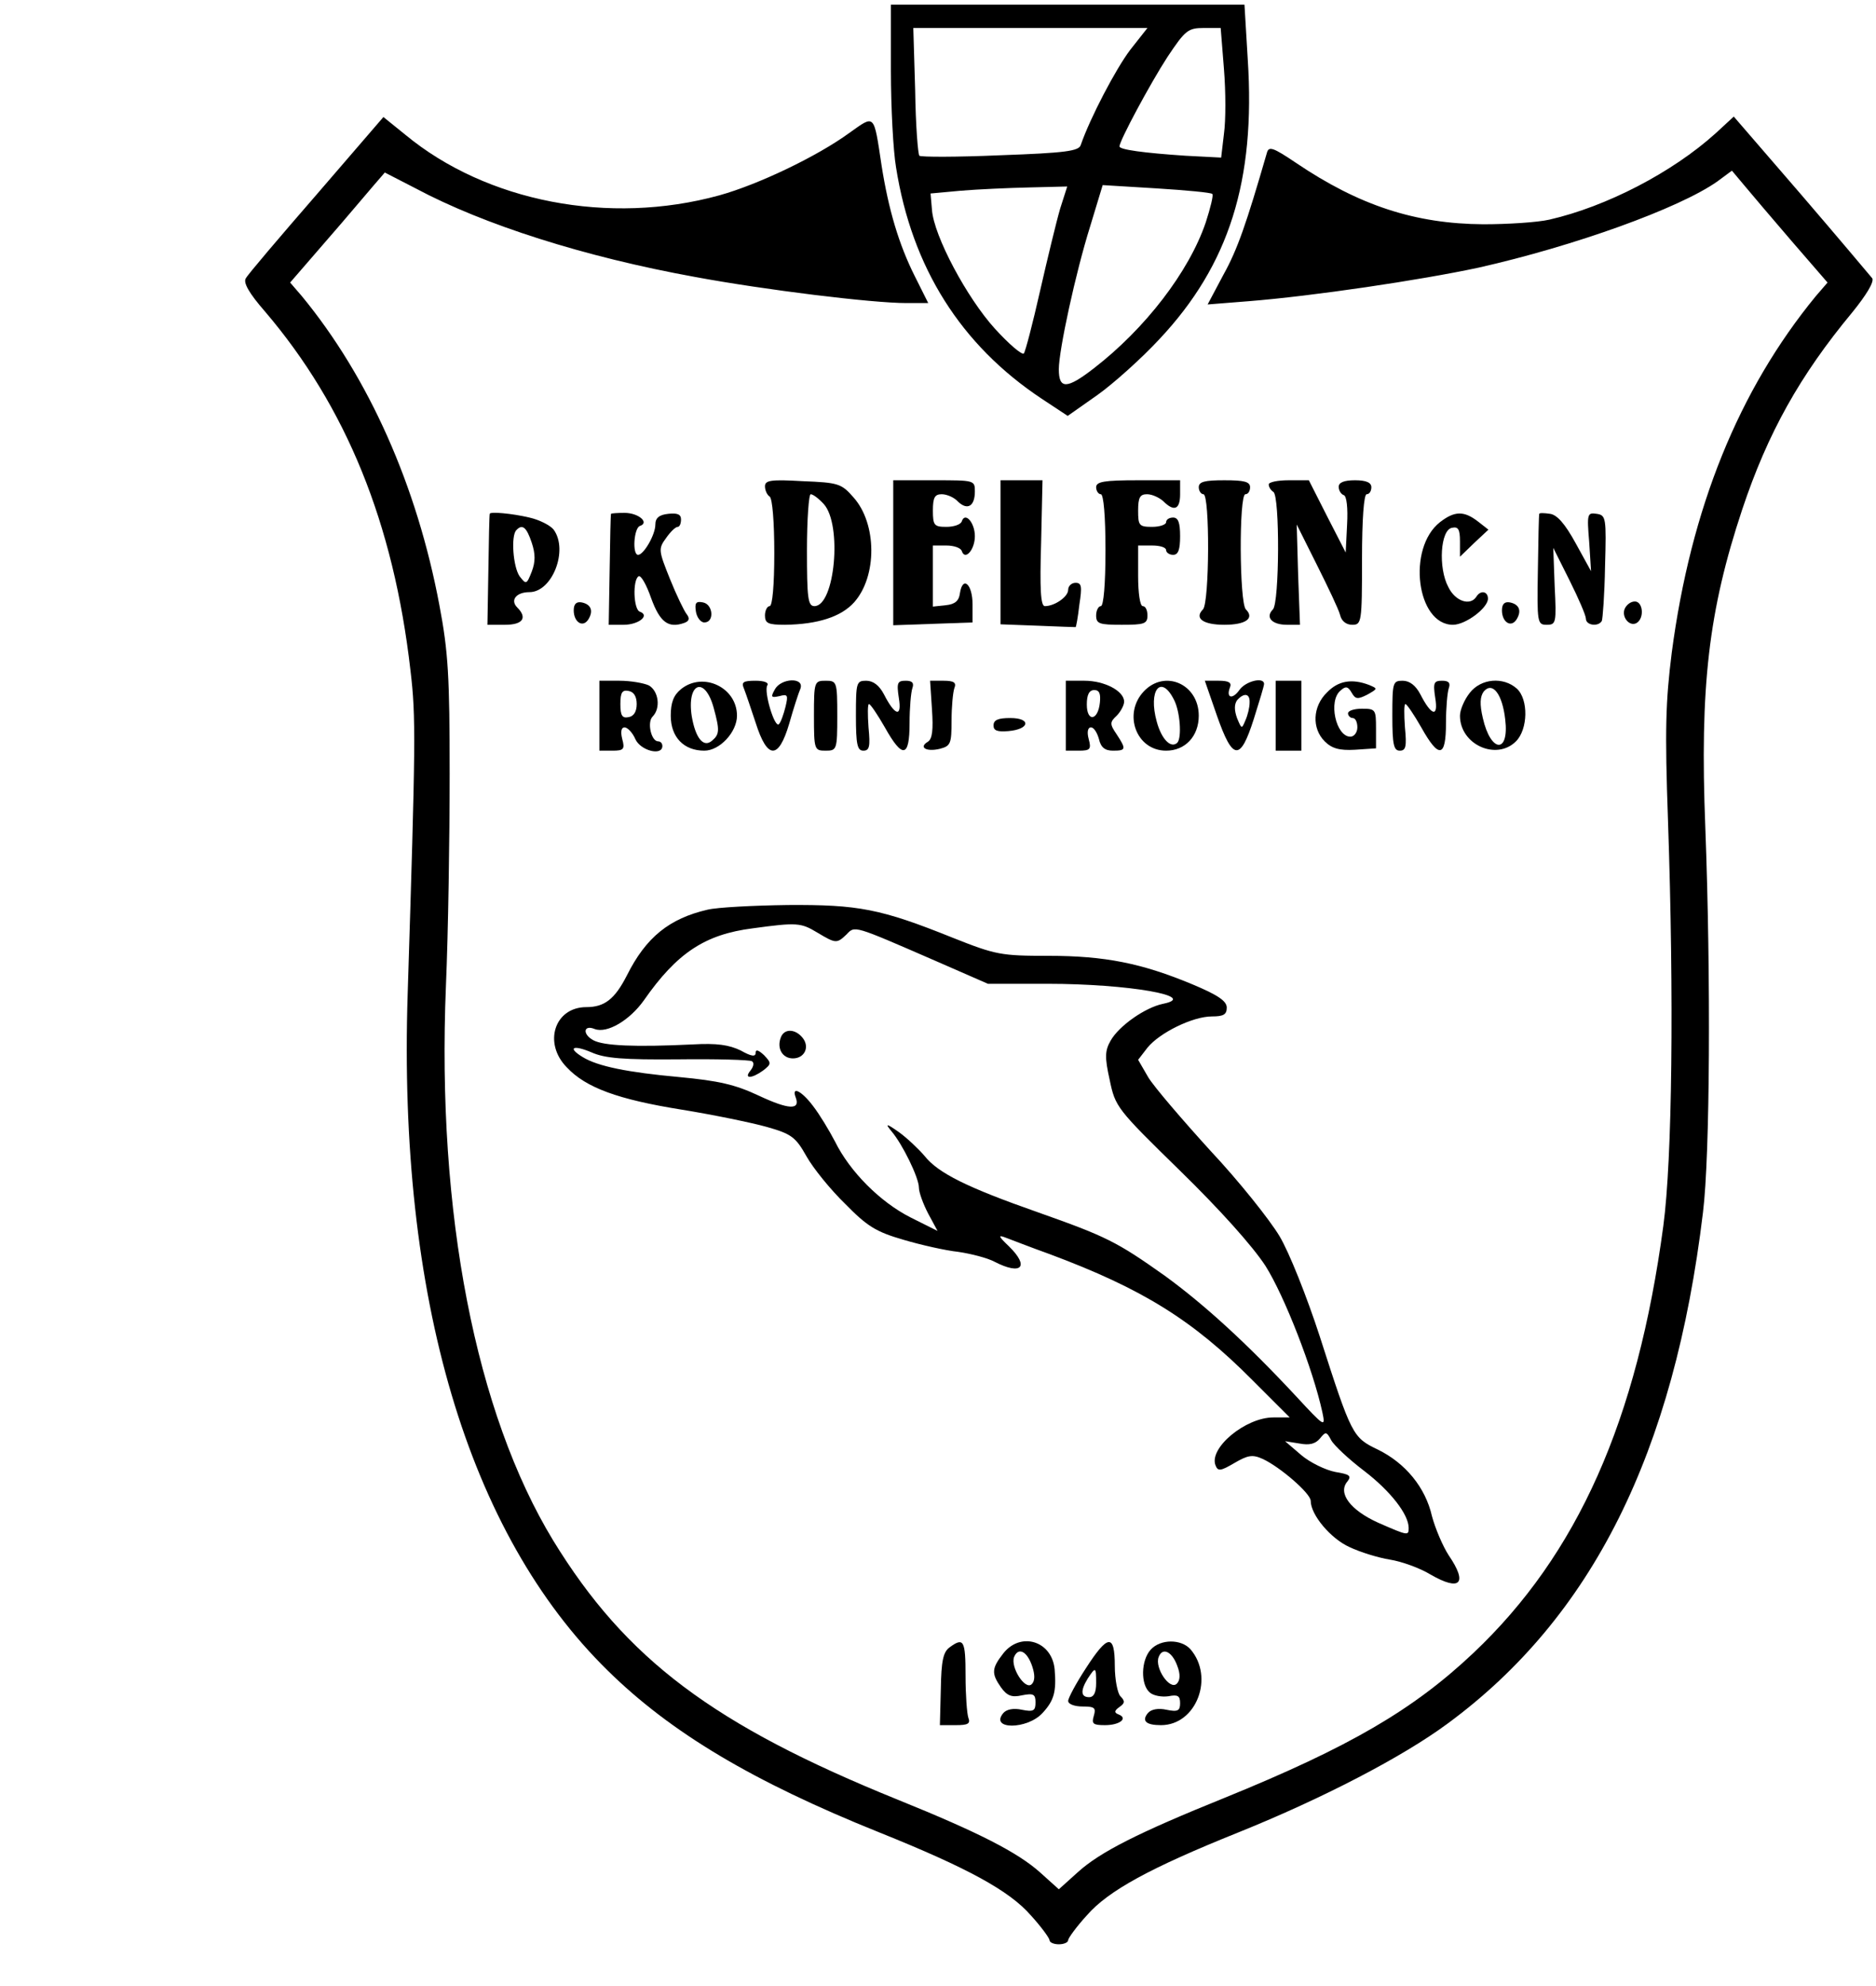 <svg width="172" height="182" xmlns="http://www.w3.org/2000/svg" xmlns:xlink="http://www.w3.org/1999/xlink" xml:space="preserve" overflow="hidden"><g><path d="M81.601 175.506C81.601 172.131 81.815 168.158 82.071 166.662 83.523 157.477 88.009 150.385 95.4 145.472L97.793 143.891 100.527 145.814C102.023 146.882 104.586 149.189 106.209 150.94 112.575 157.733 115.01 165.423 114.284 176.574L113.985 181.573 97.793 181.573 81.601 181.573 81.601 175.506ZM103.518 177.429C102.193 175.677 99.844 171.191 98.989 168.713 98.818 168.158 97.622 167.987 91.598 167.773 87.668 167.602 84.335 167.602 84.207 167.731 84.079 167.859 83.865 170.55 83.823 173.712L83.652 179.437 94.375 179.437 105.099 179.437 103.518 177.429ZM112.105 175.677C112.276 173.584 112.276 170.935 112.105 169.738L111.849 167.56 108.559 167.731C104.757 167.987 102.535 168.286 102.535 168.585 102.535 169.098 105.355 174.353 106.936 176.788 108.559 179.223 108.815 179.437 110.268 179.437L111.806 179.437 112.105 175.677ZM97.109 162.903C96.768 161.749 95.956 158.374 95.272 155.384 94.589 152.35 93.905 149.744 93.777 149.616 93.606 149.445 92.41 150.47 91.128 151.88 88.565 154.7 85.531 160.382 85.361 162.775L85.232 164.27 88.009 164.526C89.547 164.654 92.367 164.783 94.29 164.825L97.75 164.911 97.109 162.903ZM111.037 164.227C111.165 164.142 110.866 162.946 110.439 161.621 108.901 157.092 104.885 151.88 100.185 148.249 97.707 146.326 96.981 146.326 96.981 148.163 96.981 149.915 98.519 157.007 99.844 161.237L100.997 165.039 105.91 164.74C108.645 164.569 110.952 164.355 111.037 164.227Z" transform="matrix(1.001 0 0 -1 0 182)"/><path d="M29.009 164.185C25.634 160.297 22.686 156.836 22.515 156.494 22.259 156.11 22.814 155.127 24.267 153.461 31.701 144.746 36.058 134.065 37.596 120.564 38.109 116.292 38.066 114.028 37.34 90.915 36.443 63.145 42.851 41.484 55.668 28.924 61.436 23.241 68.955 18.755 80.533 14.099 88.608 10.852 92.453 8.758 94.418 6.494 95.358 5.469 96.127 4.4 96.127 4.23 96.127 4.016 96.511 3.845 96.981 3.845 97.451 3.845 97.836 4.016 97.836 4.23 97.836 4.4 98.605 5.469 99.545 6.494 101.51 8.758 105.355 10.852 113.43 14.099 121.162 17.217 128.468 21.02 132.569 24.053 145.814 33.794 153.333 48.832 155.982 70.92 156.623 76.09 156.708 92.581 156.195 106.167 155.683 119.112 156.494 126.033 159.57 135.304 161.92 142.353 164.868 147.608 169.653 153.376 170.935 154.956 171.661 156.153 171.49 156.494 171.277 156.751 168.371 160.211 164.996 164.142L158.801 171.319 157.135 169.781C153.162 166.192 147.138 163.074 141.926 161.877 140.815 161.621 138.081 161.45 135.859 161.45 129.622 161.493 124.495 163.159 118.685 167.09 116.591 168.5 116.207 168.628 116.036 167.987 114.156 161.493 113.344 159.143 112.062 156.836L110.61 154.102 114.369 154.401C120.265 154.871 130.049 156.323 135.432 157.477 144.147 159.442 153.803 162.903 157.306 165.381L158.631 166.363 159.741 165.039C160.339 164.313 162.305 162.006 164.099 159.912L167.389 156.11 166.321 154.871C159.271 146.284 154.871 135.475 153.119 122.188 152.564 117.745 152.478 115.181 152.777 106.808 153.333 90.573 153.162 75.748 152.35 69.681 149.958 51.823 144.489 39.562 134.962 30.547 129.451 25.335 123.598 21.917 112.148 17.26 104.33 14.099 100.741 12.304 98.69 10.424L96.981 8.886 95.272 10.424C93.222 12.261 89.633 14.099 82.242 17.089 65.366 23.925 57.334 29.949 50.669 40.843 43.578 52.507 39.989 70.835 40.843 91.641 41.057 96.597 41.185 105.312 41.185 111.08 41.185 120.009 41.057 122.273 40.245 126.546 38.194 137.483 33.794 147.394 27.642 154.871L26.574 156.11 29.863 159.912C31.658 161.963 33.58 164.27 34.178 164.954L35.246 166.192 38.066 164.74C44.304 161.408 53.532 158.46 63.657 156.623 70.109 155.426 79.892 154.23 83.011 154.23L85.019 154.23 83.78 156.708C82.327 159.613 81.387 162.775 80.746 166.833 80.02 171.661 80.148 171.49 77.799 169.824 74.808 167.645 69.425 165.082 65.879 164.099 55.796 161.322 44.56 163.501 37.126 169.653L35.118 171.277 29.009 164.185Z" transform="matrix(1.001 0 0 -1 0 182)"/><path d="M70.066 137.44C70.066 137.055 70.279 136.628 70.493 136.5 70.749 136.329 70.92 134.15 70.92 131.331 70.92 128.383 70.749 126.46 70.493 126.46 70.279 126.46 70.066 126.076 70.066 125.606 70.066 124.879 70.365 124.751 71.903 124.751 74.893 124.794 77.03 125.477 78.226 126.802 80.362 129.194 80.319 134.022 78.183 136.415 77.072 137.696 76.773 137.782 73.526 137.91 70.621 138.081 70.066 137.995 70.066 137.44ZM75.449 135.816C77.158 133.937 76.474 126.46 74.594 126.46 73.996 126.46 73.911 127.229 73.911 131.587 73.911 134.407 74.082 136.714 74.253 136.714 74.466 136.714 74.979 136.329 75.449 135.816Z" transform="matrix(1.001 0 0 -1 0 182)"/><path d="M81.815 131.373 81.815 124.708 85.446 124.837 89.078 124.965 89.078 126.631C89.078 128.468 88.18 129.28 87.924 127.656 87.838 126.93 87.454 126.631 86.642 126.546L85.446 126.417 85.446 129.194 85.446 132.014 86.685 132.014C87.368 132.014 88.009 131.8 88.095 131.501 88.394 130.604 89.291 131.63 89.291 132.869 89.291 134.108 88.394 135.133 88.095 134.236 88.009 133.937 87.368 133.723 86.685 133.723 85.574 133.723 85.446 133.851 85.446 135.218 85.446 136.415 85.617 136.714 86.258 136.714 86.728 136.714 87.411 136.415 87.753 136.03 88.608 135.218 89.291 135.603 89.291 136.97 89.291 137.995 89.248 137.995 85.574 137.995L81.815 137.995 81.815 131.373Z" transform="matrix(1.001 0 0 -1 0 182)"/><path d="M91.641 131.416 91.641 124.794 95.059 124.666C96.939 124.58 98.519 124.538 98.519 124.538 98.562 124.538 98.733 125.435 98.861 126.588 99.117 128.254 99.075 128.596 98.519 128.596 98.135 128.596 97.836 128.297 97.836 127.955 97.836 127.315 96.597 126.46 95.7 126.46 95.315 126.46 95.23 128.041 95.358 132.228L95.486 137.995 93.563 137.995 91.641 137.995 91.641 131.416Z" transform="matrix(1.001 0 0 -1 0 182)"/><path d="M100.399 137.354C100.399 137.013 100.613 136.714 100.826 136.714 101.083 136.714 101.254 134.706 101.254 131.587 101.254 128.468 101.083 126.46 100.826 126.46 100.613 126.46 100.399 126.076 100.399 125.606 100.399 124.837 100.698 124.751 102.749 124.751 104.8 124.751 105.099 124.837 105.099 125.606 105.099 126.076 104.928 126.46 104.671 126.46 104.415 126.46 104.244 127.656 104.244 129.237L104.244 132.014 105.526 132.014C106.252 132.014 106.808 131.843 106.808 131.587 106.808 131.373 107.107 131.16 107.448 131.16 107.918 131.16 108.089 131.63 108.089 132.869 108.089 134.108 107.918 134.577 107.448 134.577 107.107 134.577 106.808 134.407 106.808 134.15 106.808 133.937 106.252 133.723 105.526 133.723 104.33 133.723 104.244 133.851 104.244 135.218 104.244 136.415 104.415 136.714 105.056 136.714 105.526 136.714 106.167 136.415 106.551 136.073 107.534 135.09 108.089 135.304 108.089 136.714L108.089 137.995 104.244 137.995C101.125 137.995 100.399 137.867 100.399 137.354Z" transform="matrix(1.001 0 0 -1 0 182)"/><path d="M109.798 137.354C109.798 137.013 110.012 136.714 110.225 136.714 110.823 136.714 110.781 126.759 110.183 126.161 109.371 125.349 110.183 124.751 112.148 124.751 114.113 124.751 114.925 125.349 114.113 126.161 113.515 126.759 113.472 136.714 114.07 136.714 114.327 136.714 114.498 137.013 114.498 137.354 114.498 137.867 113.942 137.995 112.148 137.995 110.354 137.995 109.798 137.867 109.798 137.354Z" transform="matrix(1.001 0 0 -1 0 182)"/><path d="M116.207 137.611C116.207 137.354 116.42 137.055 116.634 136.927 117.232 136.543 117.189 126.759 116.591 126.161 115.865 125.435 116.506 124.751 117.873 124.751L119.069 124.751 118.898 129.365 118.77 133.937 120.607 130.262C121.632 128.212 122.615 126.161 122.743 125.648 122.871 125.093 123.299 124.751 123.854 124.751 124.708 124.751 124.751 124.965 124.751 130.732 124.751 134.449 124.922 136.714 125.178 136.714 125.435 136.714 125.606 137.013 125.606 137.354 125.606 137.782 125.136 137.995 124.11 137.995 123.085 137.995 122.615 137.782 122.615 137.397 122.615 137.055 122.829 136.714 123.085 136.628 123.341 136.543 123.469 135.475 123.384 133.937L123.256 131.373 121.547 134.706 119.881 137.995 118.044 137.995C117.018 137.995 116.207 137.824 116.207 137.611Z" transform="matrix(1.001 0 0 -1 0 182)"/><path d="M44.859 134.919C44.816 134.834 44.774 132.527 44.731 129.75L44.645 124.751 46.269 124.751C47.892 124.751 48.32 125.392 47.38 126.332 46.696 127.015 47.294 127.742 48.491 127.742 50.584 127.742 52.079 131.587 50.712 133.467 50.413 133.851 49.431 134.364 48.491 134.577 46.867 134.962 44.859 135.133 44.859 134.919ZM48.704 132.27C49.046 131.245 49.046 130.519 48.704 129.622 48.234 128.425 48.191 128.425 47.593 129.194 46.995 130.049 46.782 132.911 47.294 133.424 47.85 134.022 48.234 133.68 48.704 132.27Z" transform="matrix(1.001 0 0 -1 0 182)"/><path d="M55.967 134.919C55.924 134.834 55.882 132.527 55.839 129.75L55.754 124.751 57.121 124.751C58.488 124.751 59.556 125.606 58.616 125.947 58.018 126.118 57.932 128.853 58.488 129.194 58.701 129.323 59.214 128.425 59.641 127.186 60.453 124.965 61.222 124.409 62.675 124.922 63.145 125.093 63.187 125.349 62.888 125.734 62.675 125.99 61.948 127.485 61.35 128.981 60.325 131.544 60.282 131.715 61.008 132.698 61.393 133.253 61.863 133.723 62.077 133.723 62.247 133.723 62.376 134.022 62.376 134.407 62.376 134.877 62.034 135.005 61.222 134.919 60.368 134.834 60.026 134.535 60.026 133.937 60.026 132.997 58.958 131.16 58.445 131.16 57.89 131.16 58.061 133.638 58.616 133.808 59.513 134.108 58.488 135.005 57.206 135.005 56.523 135.005 55.967 134.962 55.967 134.919Z" transform="matrix(1.001 0 0 -1 0 182)"/><path d="M131.886 134.15C128.853 131.758 129.75 124.751 133.082 124.751 134.236 124.751 136.286 126.289 136.286 127.144 136.286 127.827 135.603 127.955 135.218 127.315 134.663 126.46 133.296 126.887 132.655 128.212 131.715 129.963 131.929 133.467 132.997 133.638 133.552 133.766 133.723 133.509 133.723 132.399L133.723 130.989 135.005 132.228 136.329 133.467 135.346 134.236C134.065 135.218 133.21 135.176 131.886 134.15Z" transform="matrix(1.001 0 0 -1 0 182)"/><path d="M140.986 134.919C140.943 134.834 140.9 132.527 140.858 129.75 140.772 124.922 140.815 124.751 141.669 124.751 142.524 124.751 142.567 124.922 142.396 128.297L142.268 131.8 143.763 128.81C144.575 127.186 145.258 125.606 145.258 125.307 145.258 124.708 146.369 124.538 146.711 125.093 146.796 125.264 146.967 127.528 147.01 130.092 147.138 134.577 147.095 134.791 146.241 134.919 145.386 135.047 145.344 134.919 145.557 132.356L145.728 129.664 144.318 132.228C143.336 134.022 142.609 134.834 141.969 134.919 141.413 135.005 140.986 135.005 140.986 134.919Z" transform="matrix(1.001 0 0 -1 0 182)"/><path d="M52.549 126.076C52.549 125.008 53.361 124.452 53.874 125.221 54.386 126.033 54.13 126.631 53.276 126.802 52.806 126.887 52.549 126.674 52.549 126.076Z" transform="matrix(1.001 0 0 -1 0 182)"/><path d="M63.743 125.947C63.828 125.435 64.17 124.965 64.512 124.965 65.452 124.965 65.323 126.631 64.384 126.802 63.743 126.93 63.615 126.759 63.743 125.947Z" transform="matrix(1.001 0 0 -1 0 182)"/><path d="M137.568 126.076C137.568 125.008 138.38 124.452 138.892 125.221 139.405 126.033 139.149 126.631 138.294 126.802 137.824 126.887 137.568 126.674 137.568 126.076Z" transform="matrix(1.001 0 0 -1 0 182)"/><path d="M148.804 126.204C148.505 125.435 149.274 124.538 149.915 124.922 150.641 125.392 150.47 126.887 149.744 126.887 149.36 126.887 148.975 126.588 148.804 126.204Z" transform="matrix(1.001 0 0 -1 0 182)"/><path d="M54.899 116.42 54.899 113.216 56.095 113.216C57.121 113.216 57.249 113.344 56.992 114.284 56.822 114.968 56.907 115.352 57.206 115.352 57.462 115.352 57.932 114.882 58.189 114.284 58.659 113.216 60.667 112.703 60.667 113.643 60.667 113.9 60.496 114.07 60.282 114.07 59.641 114.07 59.257 115.822 59.77 116.335 60.538 117.104 60.325 118.685 59.428 119.197 58.958 119.411 57.761 119.624 56.736 119.624L54.899 119.624 54.899 116.42ZM58.317 117.488C58.317 116.805 58.061 116.377 57.591 116.292 56.992 116.164 56.822 116.42 56.822 117.488 56.822 118.556 56.992 118.813 57.591 118.685 58.061 118.599 58.317 118.172 58.317 117.488Z" transform="matrix(1.001 0 0 -1 0 182)"/><path d="M62.376 118.855C61.692 118.3 61.436 117.616 61.436 116.42 61.436 114.455 62.632 113.216 64.512 113.216 65.922 113.216 67.502 114.925 67.502 116.42 67.502 119.026 64.384 120.479 62.376 118.855ZM65.366 117.146C65.922 115.096 65.922 114.711 65.195 114.113 64.426 113.472 63.7 114.369 63.358 116.377 62.888 119.454 64.555 120.094 65.366 117.146Z" transform="matrix(1.001 0 0 -1 0 182)"/><path d="M68.143 118.898C68.314 118.471 68.784 117.061 69.211 115.779 70.279 112.404 71.305 112.362 72.287 115.694 72.672 117.061 73.142 118.514 73.313 118.898 73.697 119.966 71.518 119.881 70.963 118.813 70.578 118.129 70.621 118.044 71.39 118.215 72.159 118.428 72.202 118.3 71.945 117.232 71.775 116.548 71.518 115.822 71.347 115.651 70.963 115.224 69.938 118.642 70.279 119.197 70.45 119.454 69.98 119.624 69.211 119.624 68.058 119.624 67.887 119.496 68.143 118.898Z" transform="matrix(1.001 0 0 -1 0 182)"/><path d="M74.552 116.42C74.552 113.301 74.594 113.216 75.62 113.216 76.645 113.216 76.688 113.301 76.688 116.42 76.688 119.539 76.645 119.624 75.62 119.624 74.594 119.624 74.552 119.539 74.552 116.42Z" transform="matrix(1.001 0 0 -1 0 182)"/><path d="M78.397 116.42C78.397 113.771 78.525 113.216 79.08 113.216 79.636 113.216 79.721 113.6 79.55 115.352 79.465 116.548 79.465 117.488 79.593 117.488 79.721 117.488 80.362 116.548 81.046 115.352 82.669 112.447 83.31 112.575 83.31 115.737 83.31 117.146 83.438 118.556 83.566 118.941 83.737 119.411 83.566 119.624 82.968 119.624 82.199 119.624 82.114 119.454 82.327 118.044 82.626 116.249 81.985 116.377 80.96 118.385 80.533 119.197 79.978 119.624 79.337 119.624 78.439 119.624 78.397 119.454 78.397 116.42Z" transform="matrix(1.001 0 0 -1 0 182)"/><path d="M85.361 117.018C85.489 115.138 85.403 114.284 84.976 114.028 84.122 113.515 84.848 113.088 86.087 113.387 87.07 113.643 87.155 113.857 87.155 115.95 87.155 117.232 87.283 118.556 87.411 118.941 87.625 119.454 87.368 119.624 86.429 119.624L85.19 119.624 85.361 117.018Z" transform="matrix(1.001 0 0 -1 0 182)"/><path d="M97.622 116.42 97.622 113.216 98.818 113.216C99.844 113.216 99.972 113.344 99.716 114.284 99.545 114.925 99.63 115.352 99.929 115.352 100.185 115.352 100.485 114.882 100.655 114.284 100.826 113.515 101.211 113.216 101.937 113.216 103.133 113.216 103.176 113.344 102.279 114.711 101.638 115.651 101.638 115.822 102.279 116.42 102.663 116.805 102.962 117.403 102.962 117.702 102.962 118.685 101.168 119.624 99.331 119.624L97.622 119.624 97.622 116.42ZM100.741 117.616C100.57 115.95 99.545 115.822 99.545 117.446 99.545 118.343 99.758 118.77 100.228 118.77 100.698 118.77 100.826 118.428 100.741 117.616Z" transform="matrix(1.001 0 0 -1 0 182)"/><path d="M104.757 118.642C102.834 116.591 104.073 113.216 106.808 113.216 108.559 113.216 109.798 114.54 109.798 116.42 109.798 119.325 106.679 120.692 104.757 118.642ZM107.534 117.873C108.089 116.805 108.26 114.412 107.833 113.942 107.235 113.387 106.38 114.284 105.953 115.865 105.141 118.77 106.338 120.265 107.534 117.873Z" transform="matrix(1.001 0 0 -1 0 182)"/><path d="M111.464 116.42C112.917 112.276 113.6 112.233 114.839 116.121 115.352 117.745 115.779 119.154 115.779 119.325 115.779 120.009 114.07 119.582 113.515 118.77 112.874 117.873 112.276 118.044 112.661 119.026 112.831 119.454 112.532 119.624 111.635 119.624L110.354 119.624 111.464 116.42ZM114.455 117.616C114.455 117.189 114.284 116.463 114.07 115.993 113.729 115.181 113.729 115.181 113.301 116.207 113.045 116.933 113.045 117.446 113.301 117.83 113.942 118.556 114.498 118.471 114.455 117.616Z" transform="matrix(1.001 0 0 -1 0 182)"/><path d="M116.847 116.42 116.847 113.216 118.044 113.216 119.197 113.216 119.197 116.42 119.197 119.624 118.044 119.624 116.847 119.624 116.847 116.42Z" transform="matrix(1.001 0 0 -1 0 182)"/><path d="M121.547 118.556C120.223 117.275 120.137 115.267 121.333 114.07 121.974 113.43 122.658 113.216 124.11 113.301L126.033 113.43 126.033 115.267C126.033 116.976 125.99 117.061 124.751 117.061 124.068 117.061 123.469 116.89 123.469 116.634 123.469 116.42 123.683 116.207 123.897 116.207 124.153 116.207 124.324 115.822 124.324 115.352 124.324 114.882 124.025 114.498 123.683 114.498 122.359 114.498 121.632 117.787 122.786 118.727 123.256 119.154 123.469 119.112 123.811 118.514 124.153 117.915 124.367 117.915 125.221 118.343 126.204 118.898 126.204 118.898 125.392 119.24 123.811 119.838 122.572 119.624 121.547 118.556Z" transform="matrix(1.001 0 0 -1 0 182)"/><path d="M127.528 116.42C127.528 113.771 127.656 113.216 128.212 113.216 128.767 113.216 128.853 113.6 128.682 115.352 128.596 116.548 128.596 117.488 128.724 117.488 128.853 117.488 129.493 116.548 130.177 115.352 131.8 112.447 132.441 112.575 132.441 115.737 132.441 117.146 132.569 118.556 132.698 118.941 132.869 119.411 132.698 119.624 132.1 119.624 131.331 119.624 131.245 119.454 131.459 118.044 131.758 116.249 131.117 116.377 130.092 118.385 129.664 119.197 129.109 119.624 128.468 119.624 127.571 119.624 127.528 119.454 127.528 116.42Z" transform="matrix(1.001 0 0 -1 0 182)"/><path d="M134.62 118.514C134.108 117.873 133.723 116.933 133.723 116.42 133.723 113.771 137.055 112.276 138.85 114.07 139.961 115.181 140.003 117.915 138.935 118.898 137.696 120.009 135.646 119.838 134.62 118.514ZM137.867 116.078C138.252 112.917 136.543 113.002 135.816 116.207 135.517 117.488 135.56 118.172 135.902 118.642 136.714 119.582 137.611 118.385 137.867 116.078Z" transform="matrix(1.001 0 0 -1 0 182)"/><path d="M91 115.523C91 115.053 91.342 114.925 92.367 115.01 94.332 115.181 94.461 116.207 92.538 116.207 91.427 116.207 91 116.036 91 115.523Z" transform="matrix(1.001 0 0 -1 0 182)"/><path d="M64.811 98.647C61.307 97.836 59.171 96.127 57.42 92.624 56.309 90.445 55.369 89.718 53.703 89.718 50.798 89.718 49.73 86.429 51.908 84.207 53.66 82.327 56.608 81.259 62.461 80.319 65.366 79.849 68.87 79.123 70.237 78.739 72.501 78.098 72.885 77.799 73.868 76.047 74.466 74.979 76.047 73.014 77.414 71.689 79.422 69.638 80.234 69.126 82.754 68.4 84.335 67.93 86.6 67.417 87.796 67.289 88.949 67.118 90.445 66.733 91.085 66.391 93.563 65.11 94.332 65.922 92.41 67.801 91.47 68.699 91.385 68.87 92.068 68.613 92.538 68.442 94.375 67.716 96.169 67.075 104.629 63.914 109.243 61.051 114.711 55.54L118.129 52.122 116.634 52.122C114.07 52.122 110.695 49.302 111.336 47.722 111.55 47.166 111.806 47.209 113.045 47.935 114.284 48.661 114.711 48.747 115.651 48.32 117.232 47.593 120.052 45.158 120.052 44.475 120.052 43.193 121.889 41.014 123.598 40.245 124.58 39.775 126.246 39.262 127.315 39.092 128.383 38.921 130.049 38.322 131.031 37.724 133.766 36.144 134.449 36.913 132.698 39.476 132.142 40.331 131.459 41.954 131.16 43.065 130.561 45.714 128.724 47.935 126.204 49.174 123.897 50.285 123.811 50.413 120.863 59.599 119.71 63.145 118.086 67.246 117.189 68.741 116.292 70.237 113.472 73.783 110.866 76.56 108.303 79.379 105.739 82.37 105.184 83.267L104.244 84.891 105.099 86.001C106.209 87.368 109.243 88.864 110.994 88.864 112.062 88.864 112.362 89.035 112.362 89.676 112.362 90.274 111.55 90.829 109.2 91.812 104.586 93.734 101.211 94.418 96.041 94.418 91.684 94.418 91.214 94.503 87.24 96.084 80.661 98.733 78.61 99.117 72.159 99.075 68.998 99.032 65.708 98.861 64.811 98.647ZM74.851 96.554C76.56 95.529 76.645 95.529 77.542 96.383 78.311 97.195 78.14 97.238 85.702 93.948L90.487 91.855 95.956 91.855C103.347 91.855 109.926 90.701 106.508 90.017 104.885 89.676 102.492 88.009 101.723 86.642 101.211 85.745 101.168 85.147 101.638 83.053 102.151 80.576 102.279 80.405 108.046 74.765 111.721 71.177 114.711 67.844 115.908 66.007 117.659 63.23 120.265 56.523 121.12 52.592 121.419 51.182 121.333 51.225 118.727 54.045 114.156 58.958 110.311 62.461 106.679 65.11 102.279 68.229 101.339 68.699 95.059 70.92 88.608 73.184 85.916 74.509 84.677 76.09 84.122 76.731 83.096 77.713 82.327 78.269 81.174 79.08 81.046 79.08 81.644 78.354 82.669 77.158 84.164 74.082 84.164 73.184 84.164 72.757 84.549 71.689 85.019 70.792L85.873 69.211 83.395 70.45C80.618 71.86 77.841 74.637 76.474 77.414 75.962 78.397 75.064 79.892 74.466 80.661 73.441 82.028 72.458 82.541 72.885 81.43 73.313 80.276 72.245 80.319 69.51 81.601 67.332 82.626 65.836 82.968 62.205 83.31 57.505 83.737 54.728 84.293 53.361 85.147 51.951 86.001 52.464 86.3 54.173 85.574 55.412 85.019 57.121 84.891 62.119 84.933 65.58 84.976 68.613 84.891 68.87 84.762 69.083 84.634 69.04 84.293 68.741 83.908 68.1 83.139 68.827 83.139 69.895 83.908 70.664 84.506 70.664 84.591 69.98 85.318 69.468 85.788 69.211 85.873 69.211 85.531 69.211 85.147 68.827 85.19 67.844 85.745 66.776 86.258 65.665 86.429 63.444 86.3 58.146 86.044 55.284 86.172 54.344 86.685 53.318 87.24 53.447 88.138 54.472 87.71 55.625 87.283 57.676 88.522 58.958 90.316 61.991 94.674 64.555 96.383 68.955 96.939 73.014 97.494 73.355 97.451 74.851 96.554ZM124.965 47.209C127.357 45.372 129.023 43.236 129.023 41.997 129.023 41.27 128.981 41.27 126.246 42.467 123.683 43.62 122.487 45.201 123.427 46.269 123.811 46.782 123.598 46.91 122.316 47.123 121.419 47.294 120.009 47.978 119.197 48.661L117.702 49.943 119.026 49.73C119.923 49.559 120.479 49.687 120.906 50.2 121.419 50.84 121.504 50.84 121.931 50.029 122.188 49.559 123.555 48.277 124.965 47.209Z" transform="matrix(1.001 0 0 -1 0 182)"/><path d="M71.518 86.941C71.134 85.959 71.647 85.019 72.629 85.019 73.697 85.019 74.21 86.087 73.484 86.941 72.8 87.753 71.817 87.753 71.518 86.941Z" transform="matrix(1.001 0 0 -1 0 182)"/><path d="M86.984 31.06C86.386 30.632 86.215 29.821 86.172 27.215L86.087 23.925 87.539 23.925C88.65 23.925 88.907 24.053 88.693 24.608 88.565 24.993 88.437 26.702 88.437 28.453 88.437 31.701 88.266 32 86.984 31.06Z" transform="matrix(1.001 0 0 -1 0 182)"/><path d="M91.897 30.504C90.829 29.137 90.786 28.667 91.684 27.385 92.239 26.616 92.666 26.445 93.606 26.659 94.674 26.873 94.845 26.745 94.845 26.018 94.845 25.249 94.674 25.121 93.606 25.335 92.837 25.506 92.196 25.378 91.897 25.036 90.615 23.498 94.076 23.498 95.486 25.036 96.554 26.189 96.768 27.001 96.597 29.052 96.34 31.658 93.478 32.512 91.897 30.504ZM94.546 29.308C94.802 28.539 94.802 27.984 94.503 27.684 93.905 27.086 92.538 29.223 92.88 30.162 93.264 31.102 94.076 30.718 94.546 29.308Z" transform="matrix(1.001 0 0 -1 0 182)"/><path d="M99.459 29.137C98.562 27.77 97.836 26.403 97.836 26.146 97.836 25.847 98.434 25.634 99.16 25.634 100.271 25.634 100.399 25.506 100.185 24.779 99.972 24.053 100.1 23.925 101.211 23.925 102.578 23.925 103.347 24.566 102.45 24.907 102.023 25.078 102.065 25.249 102.535 25.591 103.048 25.933 103.048 26.146 102.621 26.574 102.364 26.83 102.108 28.112 102.108 29.351 102.108 32.341 101.467 32.256 99.459 29.137ZM100.399 27.77C100.399 26.916 100.185 26.488 99.758 26.488 98.989 26.488 98.947 27.086 99.63 28.197 100.356 29.308 100.399 29.265 100.399 27.77Z" transform="matrix(1.001 0 0 -1 0 182)"/><path d="M105.398 30.846C104.5 29.863 104.458 27.642 105.312 26.916 105.654 26.616 106.423 26.488 107.021 26.574 107.876 26.745 108.089 26.616 108.089 25.933 108.089 25.249 107.876 25.121 106.85 25.335 106.081 25.506 105.44 25.378 105.141 25.036 104.543 24.309 104.97 23.925 106.338 23.925 109.585 23.925 111.251 28.325 109.029 30.889 108.175 31.829 106.295 31.829 105.398 30.846ZM107.833 29.351C108.132 28.582 108.089 28.026 107.79 27.727 107.149 27.086 105.739 29.18 106.124 30.162 106.466 31.102 107.363 30.675 107.833 29.351Z" transform="matrix(1.001 0 0 -1 0 182)"/></g></svg>
